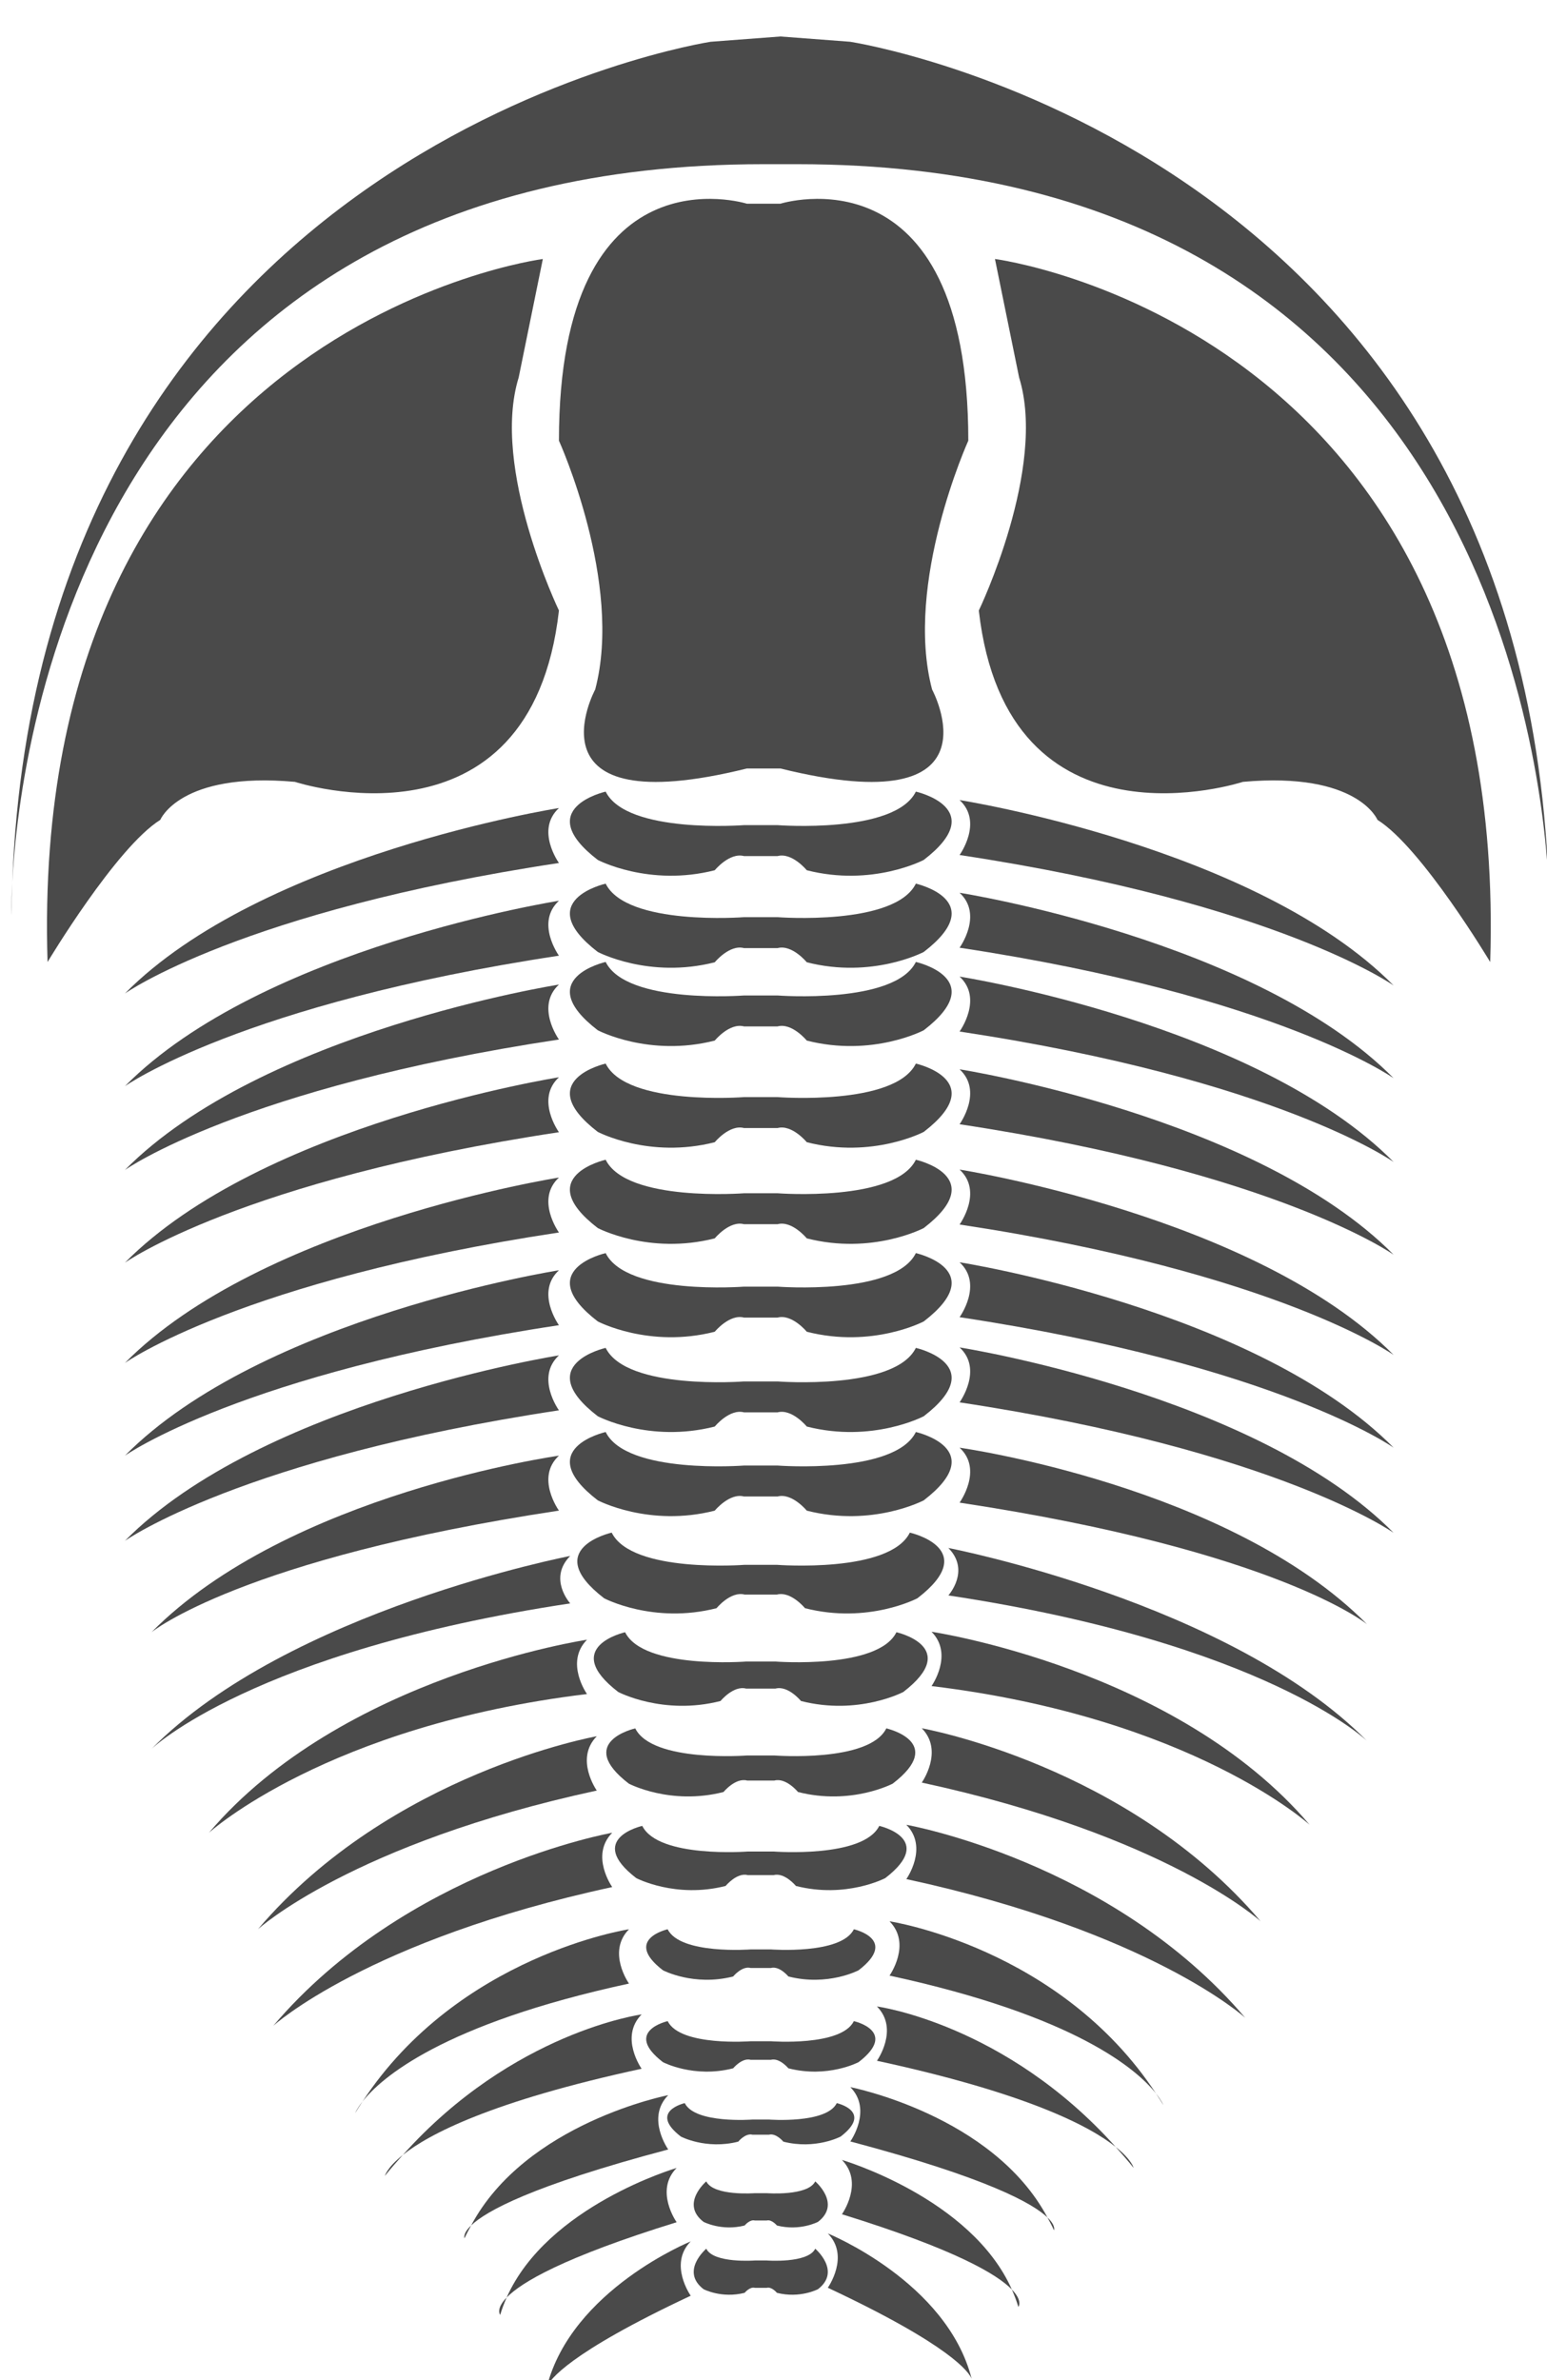 <?xml version="1.0" encoding="UTF-8" standalone="no"?>
<svg width="39px" height="60px" viewBox="0 0 39 60" version="1.1" xmlns="http://www.w3.org/2000/svg" xmlns:xlink="http://www.w3.org/1999/xlink" xmlns:sketch="http://www.bohemiancoding.com/sketch/ns">
    <!-- Generator: Sketch 3.3.2 (12043) - http://www.bohemiancoding.com/sketch -->
    <title>Trilobit2</title>
    <desc>Created with Sketch.</desc>
    <defs></defs>
    <g id="Page-1" stroke="none" stroke-width="1" fill="none" fill-rule="evenodd" sketch:type="MSPage">
        <g id="Startscreen-2-Copy-16" sketch:type="MSArtboardGroup" transform="translate(-166, -962)" fill="#4A4A4A">
            <g id="Trilobit2" sketch:type="MSLayerGroup" transform="translate(166, 962)">
                <path id="Fill-2" sketch:type="MSShapeGroup" d="M0.288,23.058 C0.292,22.783 0.299,22.513 0.309,22.245 C0.281,22.776 0.288,23.075 0.288,23.058"></path>
                <path d="M21.433,1.053 L19.675,0.92 L17.916,1.053 C17.916,1.053 1.015,3.632 0.309,22.245 C0.503,18.627 2.344,4.139 19.251,4.139 L20.098,4.139 C37.005,4.139 38.846,18.627 39.04,22.245 C38.334,3.632 21.433,1.053 21.433,1.053" id="Fill-3" sketch:type="MSShapeGroup"></path>
                <path d="M19.675,5.135 L18.828,5.135 C18.828,5.135 14.091,3.642 14.091,11.109 C14.091,11.109 15.716,14.694 15.005,17.382 C15.005,17.382 13.168,20.774 18.828,19.373 L19.675,19.373 C25.335,20.774 23.498,17.382 23.498,17.382 C22.787,14.694 24.411,11.109 24.411,11.109 C24.411,3.642 19.675,5.135 19.675,5.135" id="Fill-4" sketch:type="MSShapeGroup"></path>
                <path d="M4.041,20.668 C4.041,20.668 4.534,19.449 7.435,19.71 C7.435,19.71 13.381,21.663 14.091,15.391 C14.091,15.391 12.366,11.806 13.076,9.516 L13.685,6.529 C13.685,6.529 0.692,8.222 1.199,24.252 C1.199,24.252 2.925,21.365 4.041,20.668" id="Fill-5" sketch:type="MSShapeGroup"></path>
                <path d="M3.149,25.045 C3.149,25.045 6.078,22.967 14.091,21.755 C14.091,21.755 13.491,20.924 14.091,20.37 C14.091,20.37 6.608,21.548 3.149,25.045" id="Fill-6" sketch:type="MSShapeGroup"></path>
                <path d="M3.149,27.382 C3.149,27.382 6.078,25.304 14.091,24.092 C14.091,24.092 13.491,23.261 14.091,22.707 C14.091,22.707 6.608,23.885 3.149,27.382" id="Fill-7" sketch:type="MSShapeGroup"></path>
                <path d="M3.149,29.494 C3.149,29.494 6.078,27.416 14.091,26.205 C14.091,26.205 13.491,25.374 14.091,24.82 C14.091,24.82 6.608,25.997 3.149,29.494" id="Fill-8" sketch:type="MSShapeGroup"></path>
                <path d="M3.149,31.831 C3.149,31.831 6.078,29.754 14.091,28.542 C14.091,28.542 13.491,27.711 14.091,27.157 C14.091,27.157 6.608,28.334 3.149,31.831" id="Fill-9" sketch:type="MSShapeGroup"></path>
                <path d="M3.149,34.359 C3.149,34.359 6.078,32.281 14.091,31.07 C14.091,31.07 13.491,30.239 14.091,29.685 C14.091,29.685 6.608,30.862 3.149,34.359" id="Fill-10" sketch:type="MSShapeGroup"></path>
                <path d="M3.149,36.696 C3.149,36.696 6.078,34.619 14.091,33.407 C14.091,33.407 13.491,32.576 14.091,32.022 C14.091,32.022 6.608,33.199 3.149,36.696" id="Fill-11" sketch:type="MSShapeGroup"></path>
                <path d="M14.091,34.168 C14.091,34.168 6.608,35.346 3.149,38.843 C3.149,38.843 6.078,36.765 14.091,35.553 C14.091,35.553 13.491,34.722 14.091,34.168" id="Fill-12" sketch:type="MSShapeGroup"></path>
                <path d="M3.819,41.147 C3.819,41.147 6.078,39.293 14.091,38.081 C14.091,38.081 13.491,37.25 14.091,36.696 C14.091,36.696 7.279,37.65 3.819,41.147" id="Fill-13" sketch:type="MSShapeGroup"></path>
                <path d="M14.375,39.224 C14.375,39.224 7.279,40.592 3.819,44.089 C3.819,44.089 6.36,41.631 14.375,40.42 C14.375,40.42 13.81,39.796 14.375,39.224" id="Fill-14" sketch:type="MSShapeGroup"></path>
                <path d="M14.798,41.336 C14.798,41.336 8.62,42.255 5.267,46.202 C5.267,46.202 8.232,43.501 14.798,42.705 C14.798,42.705 14.233,41.909 14.798,41.336" id="Fill-15" sketch:type="MSShapeGroup"></path>
                <path d="M15.045,43.769 C15.045,43.769 9.856,44.688 6.502,48.635 C6.502,48.635 8.87,46.474 15.045,45.138 C15.045,45.138 14.481,44.342 15.045,43.769" id="Fill-16" sketch:type="MSShapeGroup"></path>
                <path d="M15.434,46.202 C15.434,46.202 10.244,47.121 6.89,51.068 C6.89,51.068 9.258,48.908 15.434,47.571 C15.434,47.571 14.869,46.775 15.434,46.202" id="Fill-17" sketch:type="MSShapeGroup"></path>
                <path id="Fill-18" sketch:type="MSShapeGroup" d="M9.138,52.979 C8.997,53.159 8.955,53.267 8.955,53.267 C9.015,53.168 9.076,53.074 9.138,52.979"></path>
                <path d="M15.857,48.635 C15.857,48.635 11.562,49.287 9.138,52.979 C9.599,52.393 11.133,51.026 15.857,50.004 C15.857,50.004 15.292,49.208 15.857,48.635" id="Fill-19" sketch:type="MSShapeGroup"></path>
                <path id="Fill-20" sketch:type="MSShapeGroup" d="M9.704,54.851 C9.852,54.665 10.004,54.493 10.156,54.324 C9.75,54.648 9.704,54.851 9.704,54.851"></path>
                <path d="M16.175,50.782 C16.175,50.782 12.938,51.216 10.156,54.324 C10.804,53.805 12.376,52.973 16.175,52.151 C16.175,52.151 15.61,51.354 16.175,50.782" id="Fill-21" sketch:type="MSShapeGroup"></path>
                <path id="Fill-22" sketch:type="MSShapeGroup" d="M11.712,56.424 C11.761,56.312 11.82,56.208 11.877,56.102 C11.654,56.315 11.712,56.424 11.712,56.424"></path>
                <path d="M16.846,52.817 C16.846,52.817 13.255,53.514 11.877,56.102 C12.245,55.747 13.386,55.103 16.846,54.186 C16.846,54.186 16.28,53.389 16.846,52.817" id="Fill-23" sketch:type="MSShapeGroup"></path>
                <path id="Fill-24" sketch:type="MSShapeGroup" d="M12.61,58.356 C12.654,58.205 12.711,58.06 12.773,57.918 C12.489,58.212 12.61,58.356 12.61,58.356"></path>
                <path d="M17.058,54.652 C17.058,54.652 13.799,55.606 12.773,57.918 C13.142,57.538 14.189,56.909 17.058,56.02 C17.058,56.02 16.493,55.224 17.058,54.652" id="Fill-25" sketch:type="MSShapeGroup"></path>
                <path d="M13.787,60.167 C13.855,60.003 14.312,59.327 17.413,57.873 C17.413,57.873 16.849,57.076 17.413,56.504 C17.413,56.504 14.412,57.721 13.787,60.167" id="Fill-26" sketch:type="MSShapeGroup"></path>
                <path d="M23.089,19.956 C22.559,21.028 19.602,20.801 19.602,20.801 L18.756,20.801 C18.756,20.801 15.799,21.028 15.269,19.956 C15.269,19.956 13.38,20.378 15.07,21.678 C15.07,21.678 16.363,22.361 18.019,21.938 C18.019,21.938 18.391,21.483 18.756,21.581 L19.602,21.581 C19.967,21.483 20.339,21.938 20.339,21.938 C21.996,22.361 23.288,21.678 23.288,21.678 C24.978,20.378 23.089,19.956 23.089,19.956" id="Fill-27" sketch:type="MSShapeGroup"></path>
                <path d="M23.089,22.276 C22.559,23.348 19.602,23.121 19.602,23.121 L18.756,23.121 C18.756,23.121 15.799,23.348 15.269,22.276 C15.269,22.276 13.38,22.698 15.07,23.998 C15.07,23.998 16.363,24.681 18.019,24.258 C18.019,24.258 18.391,23.803 18.756,23.901 L19.602,23.901 C19.967,23.803 20.339,24.258 20.339,24.258 C21.996,24.681 23.288,23.998 23.288,23.998 C24.978,22.698 23.089,22.276 23.089,22.276" id="Fill-28" sketch:type="MSShapeGroup"></path>
                <path d="M23.089,24.25 C22.559,25.322 19.602,25.095 19.602,25.095 L18.756,25.095 C18.756,25.095 15.799,25.322 15.269,24.25 C15.269,24.25 13.38,24.672 15.07,25.972 C15.07,25.972 16.363,26.655 18.019,26.232 C18.019,26.232 18.391,25.777 18.756,25.875 L19.602,25.875 C19.967,25.777 20.339,26.232 20.339,26.232 C21.996,26.655 23.288,25.972 23.288,25.972 C24.978,24.672 23.089,24.25 23.089,24.25" id="Fill-29" sketch:type="MSShapeGroup"></path>
                <path d="M23.089,26.812 C22.559,27.885 19.602,27.657 19.602,27.657 L18.756,27.657 C18.756,27.657 15.799,27.885 15.269,26.812 C15.269,26.812 13.38,27.234 15.07,28.534 C15.07,28.534 16.363,29.217 18.019,28.794 C18.019,28.794 18.391,28.34 18.756,28.437 L19.602,28.437 C19.967,28.34 20.339,28.794 20.339,28.794 C21.996,29.217 23.288,28.534 23.288,28.534 C24.978,27.234 23.089,26.812 23.089,26.812" id="Fill-30" sketch:type="MSShapeGroup"></path>
                <path d="M23.089,29.236 C22.559,30.308 19.602,30.081 19.602,30.081 L18.756,30.081 C18.756,30.081 15.799,30.308 15.269,29.236 C15.269,29.236 13.38,29.658 15.07,30.958 C15.07,30.958 16.363,31.641 18.019,31.218 C18.019,31.218 18.391,30.763 18.756,30.861 L19.602,30.861 C19.967,30.763 20.339,31.218 20.339,31.218 C21.996,31.641 23.288,30.958 23.288,30.958 C24.978,29.658 23.089,29.236 23.089,29.236" id="Fill-31" sketch:type="MSShapeGroup"></path>
                <path d="M23.089,31.59 C22.559,32.663 19.602,32.435 19.602,32.435 L18.756,32.435 C18.756,32.435 15.799,32.663 15.269,31.59 C15.269,31.59 13.38,32.012 15.07,33.312 C15.07,33.312 16.363,33.995 18.019,33.572 C18.019,33.572 18.391,33.118 18.756,33.215 L19.602,33.215 C19.967,33.118 20.339,33.572 20.339,33.572 C21.996,33.995 23.288,33.312 23.288,33.312 C24.978,32.012 23.089,31.59 23.089,31.59" id="Fill-32" sketch:type="MSShapeGroup"></path>
                <path d="M23.089,33.979 C22.559,35.052 19.602,34.825 19.602,34.825 L18.756,34.825 C18.756,34.825 15.799,35.052 15.269,33.979 C15.269,33.979 13.38,34.402 15.07,35.702 C15.07,35.702 16.363,36.384 18.019,35.962 C18.019,35.962 18.391,35.507 18.756,35.604 L19.602,35.604 C19.967,35.507 20.339,35.962 20.339,35.962 C21.996,36.384 23.288,35.702 23.288,35.702 C24.978,34.402 23.089,33.979 23.089,33.979" id="Fill-33" sketch:type="MSShapeGroup"></path>
                <path d="M19.602,36.945 L18.756,36.945 C18.756,36.945 15.799,37.173 15.269,36.1 C15.269,36.1 13.38,36.522 15.07,37.822 C15.07,37.822 16.363,38.505 18.019,38.082 C18.019,38.082 18.391,37.628 18.756,37.725 L19.602,37.725 C19.967,37.628 20.339,38.082 20.339,38.082 C21.996,38.505 23.288,37.822 23.288,37.822 C24.978,36.522 23.089,36.1 23.089,36.1 C22.559,37.173 19.602,36.945 19.602,36.945 Z" id="Fill-34" sketch:type="MSShapeGroup"></path>
                <path d="M22.937,38.636 C22.428,39.667 19.586,39.448 19.586,39.448 L18.772,39.448 C18.772,39.448 15.93,39.667 15.421,38.636 C15.421,38.636 13.605,39.042 15.23,40.291 C15.23,40.291 16.472,40.948 18.064,40.541 C18.064,40.541 18.421,40.104 18.772,40.198 L19.586,40.198 C19.936,40.104 20.294,40.541 20.294,40.541 C21.886,40.948 23.128,40.291 23.128,40.291 C24.753,39.042 22.937,38.636 22.937,38.636" id="Fill-35" sketch:type="MSShapeGroup"></path>
                <path d="M22.599,41.147 C22.135,42.085 19.549,41.886 19.549,41.886 L18.809,41.886 C18.809,41.886 16.223,42.085 15.759,41.147 C15.759,41.147 14.107,41.516 15.585,42.653 C15.585,42.653 16.716,43.251 18.164,42.881 C18.164,42.881 18.49,42.483 18.809,42.568 L19.549,42.568 C19.869,42.483 20.193,42.881 20.193,42.881 C21.643,43.251 22.773,42.653 22.773,42.653 C24.251,41.516 22.599,41.147 22.599,41.147" id="Fill-36" sketch:type="MSShapeGroup"></path>
                <path d="M22.344,43.571 C21.914,44.439 19.522,44.254 19.522,44.254 L18.836,44.254 C18.836,44.254 16.444,44.439 16.015,43.571 C16.015,43.571 14.486,43.913 15.853,44.964 C15.853,44.964 16.899,45.517 18.24,45.175 C18.24,45.175 18.541,44.807 18.836,44.886 L19.522,44.886 C19.817,44.807 20.118,45.175 20.118,45.175 C21.459,45.517 22.505,44.964 22.505,44.964 C23.873,43.913 22.344,43.571 22.344,43.571" id="Fill-37" sketch:type="MSShapeGroup"></path>
                <path d="M22.166,46.029 C21.761,46.849 19.502,46.675 19.502,46.675 L18.855,46.675 C18.855,46.675 16.597,46.849 16.192,46.029 C16.192,46.029 14.749,46.351 16.04,47.345 C16.04,47.345 17.028,47.866 18.293,47.543 C18.293,47.543 18.577,47.196 18.855,47.27 L19.502,47.27 C19.781,47.196 20.065,47.543 20.065,47.543 C21.331,47.866 22.318,47.345 22.318,47.345 C23.609,46.351 22.166,46.029 22.166,46.029" id="Fill-38" sketch:type="MSShapeGroup"></path>
                <path d="M21.526,48.635 C21.208,49.279 19.433,49.143 19.433,49.143 L18.925,49.143 C18.925,49.143 17.15,49.279 16.832,48.635 C16.832,48.635 15.698,48.889 16.713,49.669 C16.713,49.669 17.489,50.079 18.483,49.825 C18.483,49.825 18.706,49.552 18.925,49.611 L19.433,49.611 C19.652,49.552 19.875,49.825 19.875,49.825 C20.87,50.079 21.645,49.669 21.645,49.669 C22.66,48.889 21.526,48.635 21.526,48.635" id="Fill-39" sketch:type="MSShapeGroup"></path>
                <path d="M21.526,50.951 C21.208,51.594 19.433,51.458 19.433,51.458 L18.925,51.458 C18.925,51.458 17.15,51.594 16.832,50.951 C16.832,50.951 15.698,51.204 16.713,51.985 C16.713,51.985 17.489,52.395 18.483,52.14 C18.483,52.14 18.706,51.868 18.925,51.926 L19.433,51.926 C19.652,51.868 19.875,52.14 19.875,52.14 C20.87,52.395 21.645,51.985 21.645,51.985 C22.66,51.204 21.526,50.951 21.526,50.951" id="Fill-40" sketch:type="MSShapeGroup"></path>
                <path d="M19.386,53.432 L18.971,53.432 C18.971,53.432 17.523,53.543 17.263,53.018 C17.263,53.018 16.337,53.224 17.165,53.861 C17.165,53.861 17.799,54.196 18.611,53.989 C18.611,53.989 18.793,53.766 18.971,53.814 L19.386,53.814 C19.565,53.766 19.748,53.989 19.748,53.989 C20.559,54.196 21.193,53.861 21.193,53.861 C22.021,53.224 21.095,53.018 21.095,53.018 C20.835,53.543 19.386,53.432 19.386,53.432" id="Fill-41" sketch:type="MSShapeGroup"></path>
                <path d="M20.552,54.991 C20.366,55.368 19.328,55.288 19.328,55.288 L19.03,55.288 C19.03,55.288 17.992,55.368 17.805,54.991 C17.805,54.991 17.142,55.554 17.736,56.011 C17.736,56.011 18.19,56.251 18.772,56.103 C18.772,56.103 18.902,55.943 19.03,55.977 L19.328,55.977 C19.456,55.943 19.586,56.103 19.586,56.103 C20.168,56.251 20.622,56.011 20.622,56.011 C21.216,55.554 20.552,54.991 20.552,54.991" id="Fill-42" sketch:type="MSShapeGroup"></path>
                <path d="M20.552,56.688 C20.366,57.064 19.328,56.985 19.328,56.985 L19.03,56.985 C19.03,56.985 17.992,57.064 17.805,56.688 C17.805,56.688 17.142,57.251 17.736,57.708 C17.736,57.708 18.19,57.948 18.772,57.8 C18.772,57.8 18.902,57.64 19.03,57.674 L19.328,57.674 C19.456,57.64 19.586,57.8 19.586,57.8 C20.168,57.948 20.622,57.708 20.622,57.708 C21.216,57.251 20.552,56.688 20.552,56.688" id="Fill-43" sketch:type="MSShapeGroup"></path>
                <path d="M25.083,6.529 L25.692,9.516 C26.402,11.806 24.676,15.391 24.676,15.391 C25.387,21.663 31.333,19.71 31.333,19.71 C34.233,19.449 34.726,20.668 34.726,20.668 C35.843,21.365 37.568,24.252 37.568,24.252 C38.077,8.222 25.083,6.529 25.083,6.529" id="Fill-44" sketch:type="MSShapeGroup"></path>
                <path d="M24.191,21.554 C32.205,22.766 35.134,24.844 35.134,24.844 C31.674,21.346 24.191,20.169 24.191,20.169 C24.792,20.723 24.191,21.554 24.191,21.554" id="Fill-45" sketch:type="MSShapeGroup"></path>
                <path d="M24.191,23.891 C32.205,25.103 35.134,27.181 35.134,27.181 C31.674,23.683 24.191,22.506 24.191,22.506 C24.792,23.06 24.191,23.891 24.191,23.891" id="Fill-46" sketch:type="MSShapeGroup"></path>
                <path d="M24.191,26.004 C32.205,27.215 35.134,29.293 35.134,29.293 C31.674,25.795 24.191,24.619 24.191,24.619 C24.792,25.173 24.191,26.004 24.191,26.004" id="Fill-47" sketch:type="MSShapeGroup"></path>
                <path d="M24.191,28.341 C32.205,29.553 35.134,31.63 35.134,31.63 C31.674,28.133 24.191,26.956 24.191,26.956 C24.792,27.51 24.191,28.341 24.191,28.341" id="Fill-48" sketch:type="MSShapeGroup"></path>
                <path d="M24.191,30.869 C32.205,32.08 35.134,34.158 35.134,34.158 C31.674,30.661 24.191,29.484 24.191,29.484 C24.792,30.038 24.191,30.869 24.191,30.869" id="Fill-49" sketch:type="MSShapeGroup"></path>
                <path d="M24.191,33.205 C32.205,34.417 35.134,36.495 35.134,36.495 C31.674,32.998 24.191,31.821 24.191,31.821 C24.792,32.375 24.191,33.205 24.191,33.205" id="Fill-50" sketch:type="MSShapeGroup"></path>
                <path d="M24.191,35.352 C32.205,36.564 35.134,38.642 35.134,38.642 C31.674,35.145 24.191,33.967 24.191,33.967 C24.792,34.521 24.191,35.352 24.191,35.352" id="Fill-51" sketch:type="MSShapeGroup"></path>
                <path d="M24.191,37.88 C32.205,39.092 34.463,40.946 34.463,40.946 C31.003,37.448 24.191,36.495 24.191,36.495 C24.792,37.049 24.191,37.88 24.191,37.88" id="Fill-52" sketch:type="MSShapeGroup"></path>
                <path d="M23.908,40.219 C31.922,41.43 34.463,43.888 34.463,43.888 C31.003,40.391 23.908,39.023 23.908,39.023 C24.473,39.595 23.908,40.219 23.908,40.219" id="Fill-53" sketch:type="MSShapeGroup"></path>
                <path d="M23.484,41.135 C24.049,41.707 23.484,42.504 23.484,42.504 C30.051,43.3 33.016,46.001 33.016,46.001 C29.662,42.054 23.484,41.135 23.484,41.135" id="Fill-54" sketch:type="MSShapeGroup"></path>
                <path d="M23.238,43.568 C23.802,44.141 23.238,44.937 23.238,44.937 C29.413,46.273 31.78,48.434 31.78,48.434 C28.427,44.487 23.238,43.568 23.238,43.568" id="Fill-55" sketch:type="MSShapeGroup"></path>
                <path d="M22.849,46.001 C23.414,46.574 22.849,47.37 22.849,47.37 C29.024,48.706 31.392,50.867 31.392,50.867 C28.039,46.92 22.849,46.001 22.849,46.001" id="Fill-56" sketch:type="MSShapeGroup"></path>
                <path id="Fill-57" sketch:type="MSShapeGroup" d="M29.327,53.065 C29.327,53.065 29.286,52.958 29.144,52.778 C29.206,52.872 29.268,52.967 29.327,53.065"></path>
                <path d="M22.425,48.434 C22.99,49.006 22.425,49.803 22.425,49.803 C27.15,50.825 28.684,52.192 29.144,52.778 C26.721,49.086 22.425,48.434 22.425,48.434" id="Fill-58" sketch:type="MSShapeGroup"></path>
                <path id="Fill-59" sketch:type="MSShapeGroup" d="M28.127,54.123 C28.278,54.292 28.43,54.464 28.578,54.65 C28.578,54.65 28.533,54.447 28.127,54.123"></path>
                <path d="M22.108,50.581 C22.673,51.153 22.108,51.95 22.108,51.95 C25.906,52.772 27.479,53.604 28.127,54.123 C25.345,51.014 22.108,50.581 22.108,50.581" id="Fill-60" sketch:type="MSShapeGroup"></path>
                <path d="M21.437,52.615 C22.002,53.188 21.437,53.984 21.437,53.984 C24.896,54.902 26.037,55.546 26.406,55.9 C25.028,53.313 21.437,52.615 21.437,52.615" id="Fill-61" sketch:type="MSShapeGroup"></path>
                <path id="Fill-62" sketch:type="MSShapeGroup" d="M26.57,56.223 C26.57,56.223 26.628,56.114 26.406,55.9 C26.463,56.007 26.522,56.11 26.57,56.223"></path>
                <path d="M21.225,54.45 C21.79,55.023 21.225,55.819 21.225,55.819 C24.094,56.708 25.141,57.337 25.509,57.717 C24.484,55.405 21.225,54.45 21.225,54.45" id="Fill-63" sketch:type="MSShapeGroup"></path>
                <path id="Fill-64" sketch:type="MSShapeGroup" d="M25.673,58.155 C25.673,58.155 25.794,58.01 25.509,57.717 C25.572,57.859 25.628,58.004 25.673,58.155"></path>
                <path d="M20.869,56.303 C21.434,56.876 20.869,57.672 20.869,57.672 C23.971,59.126 24.428,59.802 24.495,59.966 C23.871,57.519 20.869,56.303 20.869,56.303" id="Fill-65" sketch:type="MSShapeGroup"></path>
            </g>
        </g>
    </g>
</svg>